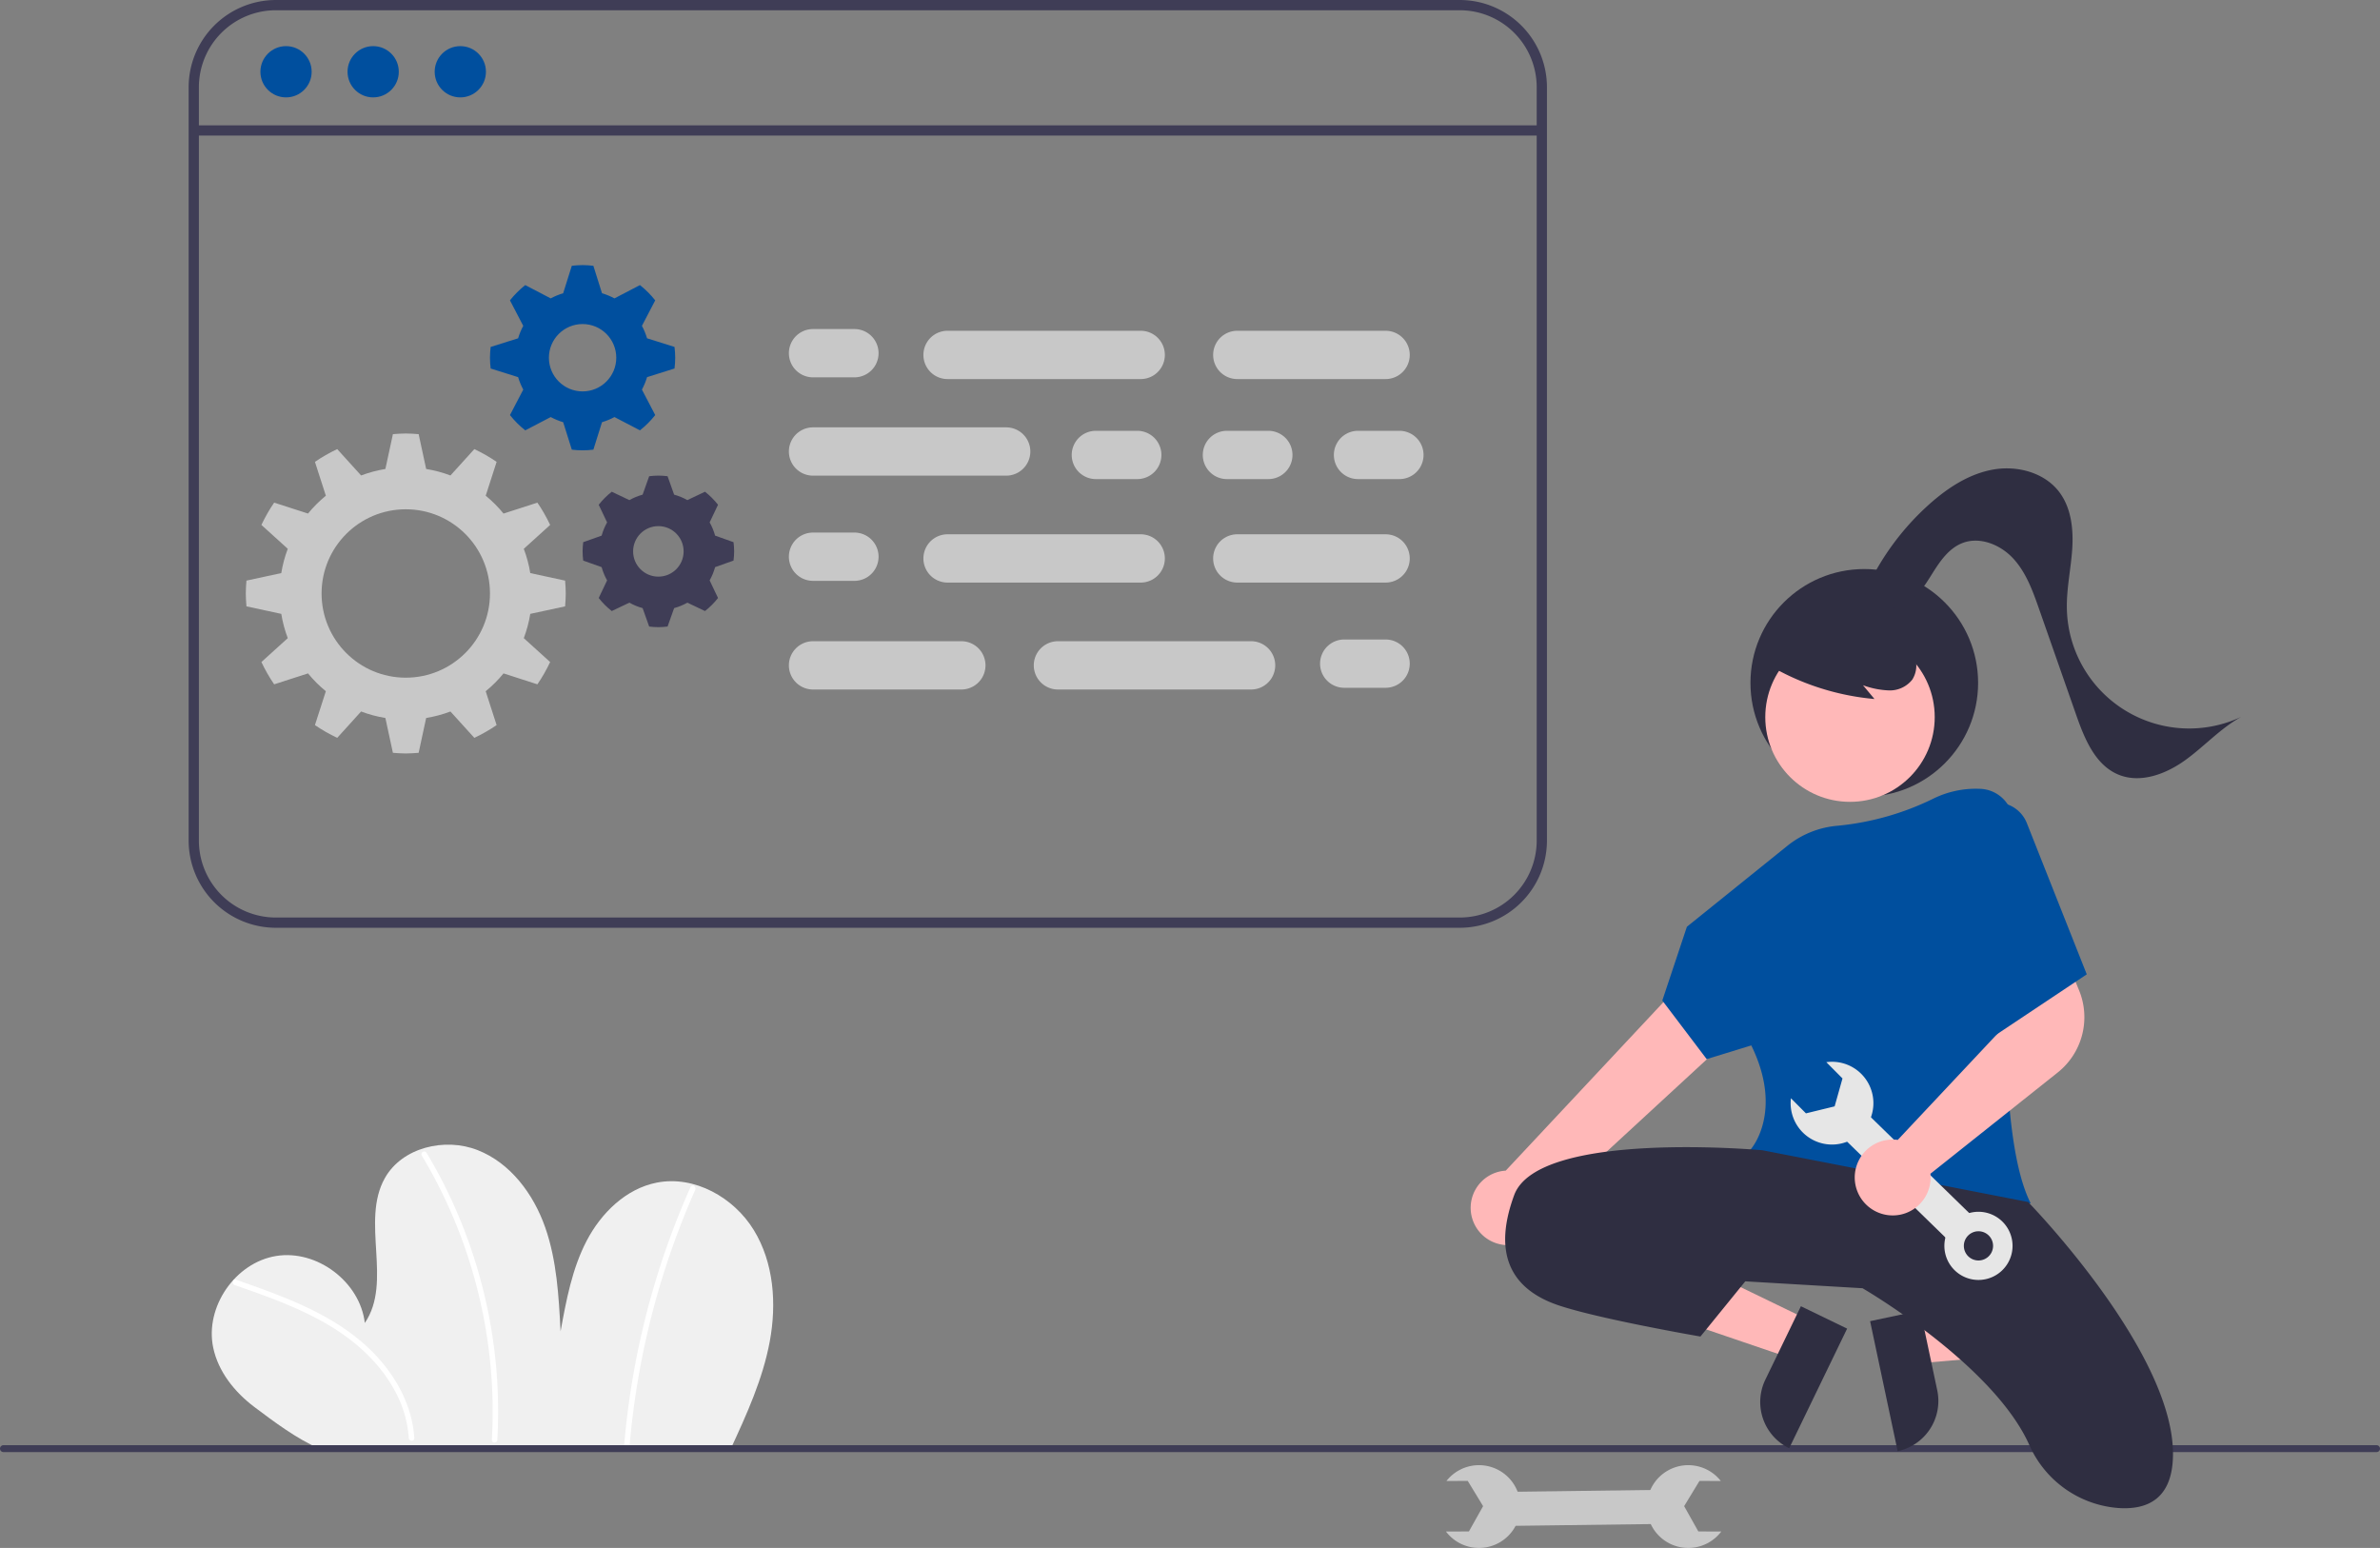 <?xml version="1.0" encoding="UTF-8" standalone="no"?>
<svg
   xmlns:dc="http://purl.org/dc/elements/1.1/"
   xmlns:cc="http://creativecommons.org/ns#"
   xmlns:rdf="http://www.w3.org/1999/02/22-rdf-syntax-ns#"
   xmlns:svg="http://www.w3.org/2000/svg"
   xmlns="http://www.w3.org/2000/svg"
   xmlns:sodipodi="http://sodipodi.sourceforge.net/DTD/sodipodi-0.dtd"
   xmlns:inkscape="http://www.inkscape.org/namespaces/inkscape"
   id="b42fa47e-1c96-4065-899a-c733dc223382"
   data-name="Layer 1"
   width="690"
   height="448.759"
   viewBox="0 0 690 448.759"
   version="1.1"
   sodipodi:docname="school.svg"
   inkscape:export-filename="/home/maxim/Git/ems-scs-2021/docs/illustrations/school.png"
   inkscape:export-xdpi="299.9202"
   inkscape:export-ydpi="299.9202"
   inkscape:version="1.0.2 (e86c870879, 2021-01-15)">
  <rect x="0" y="0" width="690" height="448.759" fill="#808080" stroke="none"/>
  <defs
     id="defs625" />
  <sodipodi:namedview
     pagecolor="#ffffff"
     bordercolor="#666666"
     borderopacity="1"
     objecttolerance="10"
     gridtolerance="10"
     guidetolerance="10"
     inkscape:pageopacity="0"
     inkscape:pageshadow="2"
     inkscape:window-width="1364"
     inkscape:window-height="712"
     id="namedview623"
     showgrid="false"
     inkscape:zoom="0.89499372"
     inkscape:cx="354.23753"
     inkscape:cy="249.69006"
     inkscape:window-x="0"
     inkscape:window-y="0"
     inkscape:window-maximized="1"
     inkscape:current-layer="b42fa47e-1c96-4065-899a-c733dc223382" />
  <path
     d="M466.813,645.731c4.668-10.084,9.333-20.317,11.359-31.242s1.176-22.783-4.627-32.259-17.228-15.902-28.132-13.76c-8.955,1.759-16.146,8.813-20.357,16.91S419.158,602.61,417.52,611.588c-.529-10.2-1.09-20.564-4.478-30.2s-10.06-18.615-19.569-22.343-21.879-.796-26.891,8.103c-7.061,12.538,2.302,30.125-5.817,42.006-1.393-11.917-13.855-21.332-25.699-19.416s-20.701,14.781-18.265,26.529c1.45,6.99,6.219,12.936,11.922,17.232s12.334,9.274,18.895,12.09Z"
     transform="translate(-255 -225.62)"
     fill="#f2f2f2"
     id="path518"
     style="stroke:none;fill:#f0f0f0;fill-opacity:1"
     inkscape:export-filename="/home/maxim/Git/ems-scs-2021/docs/illustrations/school.png"
     inkscape:export-xdpi="299.9202"
     inkscape:export-ydpi="299.9202" />
  <path
     d="M323.02,598.158c9.408,3.289,18.903,6.614,27.492,11.756,7.698,4.608,14.553,10.812,18.882,18.757a33.356,33.356,0,0,1,4.126,13.859c.063,1.018,1.655,1.025,1.592,0-.557-9.061-4.972-17.353-11.087-23.911-6.704-7.19-15.392-12.1-24.361-15.91-5.318-2.259-10.769-4.179-16.221-6.085-.969-.339-1.385,1.198-.423,1.535Z"
     transform="translate(-255 -225.62)"
     fill="#fff"
     id="path520"
     style="stroke:none"
     inkscape:export-filename="/home/maxim/Git/ems-scs-2021/docs/illustrations/school.png"
     inkscape:export-xdpi="299.9202"
     inkscape:export-ydpi="299.9202" />
  <path
     d="M377.287,560.625a143.383,143.383,0,0,1,13.791,30.616,145.117,145.117,0,0,1,6.361,32.968,143.305,143.305,0,0,1,.152,18.837c-.059,1.023,1.533,1.02,1.592,0a145.194,145.194,0,0,0-2.04-33.82,146.926,146.926,0,0,0-9.769-32.44,143.25,143.25,0,0,0-8.712-16.963.796.796,0,0,0-1.374.803Z"
     transform="translate(-255 -225.62)"
     fill="#fff"
     id="path522"
     style="stroke:none"
     inkscape:export-filename="/home/maxim/Git/ems-scs-2021/docs/illustrations/school.png"
     inkscape:export-xdpi="299.9202"
     inkscape:export-ydpi="299.9202" />
  <path
     d="M455.188,569.767a232.044,232.044,0,0,0-17.116,57.578q-1.342,8.365-2.078,16.812c-.089,1.02,1.503,1.014,1.592,0a231.209,231.209,0,0,1,12.738-58.025q2.834-7.892,6.239-15.562c.412-.928-.959-1.739-1.374-.803Z"
     transform="translate(-255 -225.62)"
     fill="#fff"
     id="path524"
     style="stroke:none"
     inkscape:export-filename="/home/maxim/Git/ems-scs-2021/docs/illustrations/school.png"
     inkscape:export-xdpi="299.9202"
     inkscape:export-ydpi="299.9202" />
  <rect
     x="709.176"
     y="639.478"
     width="9.882"
     height="46.588"
     transform="translate(1112.595 -285.48) rotate(89.259)"
     fill="#e6e6e6"
     id="rect526"
     style="stroke:none;fill:#c8c8c8;fill-opacity:1"
     inkscape:export-filename="/home/maxim/Git/ems-scs-2021/docs/illustrations/school.png"
     inkscape:export-xdpi="299.9202"
     inkscape:export-ydpi="299.9202" />
  <path
     d="M754.027,669.616l-6.653-.019-4.112-7.337,4.445-7.312,6.181.018a11.999,11.999,0,1,0,.139,14.651Z"
     transform="translate(-255 -225.62)"
     fill="#e6e6e6"
     id="path528"
     style="stroke:none;fill:#c8c8c8;fill-opacity:1"
     inkscape:export-filename="/home/maxim/Git/ems-scs-2021/docs/illustrations/school.png"
     inkscape:export-xdpi="299.9202"
     inkscape:export-ydpi="299.9202" />
  <path
     d="M674.208,669.616l6.653-.019,4.112-7.337-4.445-7.312-6.181.018a11.999,11.999,0,1,1-.139,14.651Z"
     transform="translate(-255 -225.62)"
     fill="#e6e6e6"
     id="path530"
     style="stroke:none;fill:#c8c8c8;fill-opacity:1"
     inkscape:export-filename="/home/maxim/Git/ems-scs-2021/docs/illustrations/school.png"
     inkscape:export-xdpi="299.9202"
     inkscape:export-ydpi="299.9202" />
  <path
     d="M944,646.59H256a1,1,0,0,1,0-2H944a1,1,0,0,1,0,2Z"
     transform="translate(-255 -225.62)"
     fill="#3f3d56"
     id="path532"
     inkscape:export-filename="/home/maxim/Git/ems-scs-2021/docs/illustrations/school.png"
     inkscape:export-xdpi="299.9202"
     inkscape:export-ydpi="299.9202" />
  <circle
     cx="540.486"
     cy="197.969"
     r="33"
     fill="#2f2e41"
     id="circle534"
     inkscape:export-filename="/home/maxim/Git/ems-scs-2021/docs/illustrations/school.png"
     inkscape:export-xdpi="299.9202"
     inkscape:export-ydpi="299.9202" />
  <polygon
     points="553.859 383.226 556.401 395.219 603.871 391.124 600.12 373.423 553.859 383.226"
     fill="#ffb8b8"
     id="polygon536"
     inkscape:export-filename="/home/maxim/Git/ems-scs-2021/docs/illustrations/school.png"
     inkscape:export-xdpi="299.9202"
     inkscape:export-ydpi="299.9202" />
  <path
     d="M789.188,618.497h38.531a0,0,0,0,1,0,0v14.887a0,0,0,0,1,0,0H804.075a14.887,14.887,0,0,1-14.887-14.887v0A0,0,0,0,1,789.188,618.497Z"
     transform="translate(108.711 1320.973) rotate(-101.965)"
     fill="#2f2e41"
     id="path538"
     inkscape:export-filename="/home/maxim/Git/ems-scs-2021/docs/illustrations/school.png"
     inkscape:export-xdpi="299.9202"
     inkscape:export-ydpi="299.9202" />
  <polygon
     points="524.12 382.586 518.777 393.621 473.673 378.264 481.559 361.979 524.12 382.586"
     fill="#ffb8b8"
     id="polygon540"
     inkscape:export-filename="/home/maxim/Git/ems-scs-2021/docs/illustrations/school.png"
     inkscape:export-xdpi="299.9202"
     inkscape:export-ydpi="299.9202" />
  <path
     d="M771.037,617.456h23.644a0,0,0,0,1,0,0v14.887a0,0,0,0,1,0,0H756.151a0,0,0,0,1,0,0v0A14.887,14.887,0,0,1,771.037,617.456Z"
     transform="translate(-379.941 824.868) rotate(-64.165)"
     fill="#2f2e41"
     id="path542"
     inkscape:export-filename="/home/maxim/Git/ems-scs-2021/docs/illustrations/school.png"
     inkscape:export-xdpi="299.9202"
     inkscape:export-ydpi="299.9202" />
  <path
     d="M690.259,586.414a10.743,10.743,0,0,0,12.709-10.48l74.374-68.571-18.47-14.305-67.337,71.943a10.801,10.801,0,0,0-1.275,21.413Z"
     transform="translate(-255 -225.62)"
     fill="#ffb8b8"
     id="path544"
     inkscape:export-filename="/home/maxim/Git/ems-scs-2021/docs/illustrations/school.png"
     inkscape:export-xdpi="299.9202"
     inkscape:export-ydpi="299.9202" />
  <circle
     cx="536.344"
     cy="207.898"
     r="24.561"
     fill="#ffb8b8"
     id="circle546"
     inkscape:export-filename="/home/maxim/Git/ems-scs-2021/docs/illustrations/school.png"
     inkscape:export-xdpi="299.9202"
     inkscape:export-ydpi="299.9202" />
  <path
     d="M813.386,577.893c-17.229 0-37.978-3.628-50.779-18.477l-.288-.334.297-.328c.097-.107,9.514-10.869.111-30.061L749.799,532.67,736.929,515.681l7.13-21.389,29.177-23.504a26.751,26.751,0,0,1,14.611-5.789,80.211,80.211,0,0,0,27.785-7.913,27.906,27.906,0,0,1,12.8-2.798l.574.016a9.95,9.95,0,0,1,9.641,10.708c-1.979,25.63-5.472,87.543,4.792,108.861l.265.551-.592.15A136.113,136.113,0,0,1,813.386,577.893Z"
     transform="translate(-255 -225.62)"
     fill="#6c63ff"
     id="path548"
     style="fill:#004f9e;fill-opacity:1"
     inkscape:export-filename="/home/maxim/Git/ems-scs-2021/docs/illustrations/school.png"
     inkscape:export-xdpi="299.9202"
     inkscape:export-ydpi="299.9202" />
  <path
     d="M765.986,559.09s-65-6-72,13,1,28,13,32,41,9,41,9l13-16,34,2s37.885,21.973,48.36,45.474A30.762,30.762,0,0,0,869.123,662.802c8.398.584,15.863-2.587,15.863-15.712,0-30-42-73-42-73Z"
     transform="translate(-255 -225.62)"
     fill="#2f2e41"
     id="path550"
     inkscape:export-filename="/home/maxim/Git/ems-scs-2021/docs/illustrations/school.png"
     inkscape:export-xdpi="299.9202"
     inkscape:export-ydpi="299.9202" />
  <path
     d="M716.486,588.59s17-5,44,8"
     transform="translate(-255 -225.62)"
     fill="#2f2e41"
     id="path552"
     inkscape:export-filename="/home/maxim/Git/ems-scs-2021/docs/illustrations/school.png"
     inkscape:export-xdpi="299.9202"
     inkscape:export-ydpi="299.9202" />
  <path
     d="M766.843,417.855a73.041,73.041,0,0,0,31.599,10.412l-3.331-3.991a24.477,24.477,0,0,0,7.561,1.501,8.281,8.281,0,0,0,6.75-3.159,7.702,7.702,0,0,0,.516-7.115,14.589,14.589,0,0,0-4.589-5.739,27.323,27.323,0,0,0-25.431-4.545,16.33,16.33,0,0,0-7.595,4.872,9.236,9.236,0,0,0-1.863,8.561"
     transform="translate(-255 -225.62)"
     fill="#2f2e41"
     id="path554"
     inkscape:export-filename="/home/maxim/Git/ems-scs-2021/docs/illustrations/school.png"
     inkscape:export-xdpi="299.9202"
     inkscape:export-ydpi="299.9202" />
  <path
     d="M795.309,398.224A75.485,75.485,0,0,1,814.446,371.703c5.292-4.703,11.472-8.743,18.446-9.963s14.833.87,19.111,6.511c3.498,4.613,4.152,10.793,3.767,16.569s-1.676,11.497-1.553,17.284a35.468,35.468,0,0,0,50.527,31.351c-6.022,3.329-10.714,8.598-16.305,12.608s-12.963,6.76-19.312,4.11c-6.718-2.804-9.8-10.419-12.206-17.29L846.189,402.244c-1.824-5.209-3.739-10.572-7.462-14.645s-9.765-6.557-14.889-4.509c-3.884,1.552-6.413,5.258-8.63,8.804s-4.557,7.32-8.304,9.179-9.298.715-10.523-3.285"
     transform="translate(-255 -225.62)"
     fill="#2f2e41"
     id="path556"
     inkscape:export-filename="/home/maxim/Git/ems-scs-2021/docs/illustrations/school.png"
     inkscape:export-xdpi="299.9202"
     inkscape:export-ydpi="299.9202" />
  <rect
     x="802.919"
     y="543.314"
     width="9.882"
     height="46.588"
     transform="translate(-416.747 524.138) rotate(-45.741)"
     fill="#e6e6e6"
     id="rect558"
     inkscape:export-filename="/home/maxim/Git/ems-scs-2021/docs/illustrations/school.png"
     inkscape:export-xdpi="299.9202"
     inkscape:export-ydpi="299.9202" />
  <path
     d="M821.51,579.909a9.882,9.882,0,1,0,13.975-.181A9.882,9.882,0,0,0,821.51,579.909Zm10.111,9.853a4.235,4.235,0,1,1-.077-5.989A4.235,4.235,0,0,1,831.621,589.762Z"
     transform="translate(-255 -225.62)"
     fill="#e6e6e6"
     id="path560"
     inkscape:export-filename="/home/maxim/Git/ems-scs-2021/docs/illustrations/school.png"
     inkscape:export-xdpi="299.9202"
     inkscape:export-ydpi="299.9202" />
  <path
     d="M784.48,533.549l4.69,4.718-2.28,8.096-8.314,2.028-4.358-4.383a11.999,11.999,0,1,0,10.262-10.458Z"
     transform="translate(-255 -225.62)"
     fill="#e6e6e6"
     id="path562"
     inkscape:export-filename="/home/maxim/Git/ems-scs-2021/docs/illustrations/school.png"
     inkscape:export-xdpi="299.9202"
     inkscape:export-ydpi="299.9202" />
  <path
     d="M803.736,577.979a11.579,11.579,0,0,1-1.268-.07,11.023,11.023,0,0,1-9.68-9.681,11.003,11.003,0,0,1,10.931-12.25,10.625,10.625,0,0,1,1.466.109L838.763,520.342l-3.505-11.685,17.605-7.892,4.934,12.06a20.49,20.49,0,0,1-6.177,23.672l-36.961,29.401a10.259,10.259,0,0,1,.06,1.079,11.018,11.018,0,0,1-3.664,8.197A10.872,10.872,0,0,1,803.736,577.979Z"
     transform="translate(-255 -225.62)"
     fill="#ffb8b8"
     id="path564"
     inkscape:export-filename="/home/maxim/Git/ems-scs-2021/docs/illustrations/school.png"
     inkscape:export-xdpi="299.9202"
     inkscape:export-ydpi="299.9202" />
  <path
     d="M829.986,459.09h0a9.453,9.453,0,0,1,12.628,5.156l17.372,43.844-27,18Z"
     transform="translate(-255 -225.62)"
     fill="#6c63ff"
     id="path566"
     style="fill:#004f9e;fill-opacity:1"
     inkscape:export-filename="/home/maxim/Git/ems-scs-2021/docs/illustrations/school.png"
     inkscape:export-xdpi="299.9202"
     inkscape:export-ydpi="299.9202" />
  <path
     d="M703.486,469.327V250.883a25.298,25.298,0,0,0-25.262-25.262H334.954a25.298,25.298,0,0,0-25.262,25.262V469.327a25.298,25.298,0,0,0,25.262,25.262H678.224A25.298,25.298,0,0,0,703.486,469.327ZM334.954,491.618a22.317,22.317,0,0,1-22.29-22.29V250.883a22.317,22.317,0,0,1,22.29-22.29H678.224a22.317,22.317,0,0,1,22.29,22.29V469.327a22.317,22.317,0,0,1-22.29,22.29Z"
     transform="translate(-255 -225.62)"
     fill="#3f3d56"
     id="path568"
     inkscape:export-filename="/home/maxim/Git/ems-scs-2021/docs/illustrations/school.png"
     inkscape:export-xdpi="299.9202"
     inkscape:export-ydpi="299.9202" />
  <path
     d="M700.514,264.924H312.664a1.486,1.486,0,1,1,0-2.972H700.514a1.486,1.486,0,0,1,0,2.972Z"
     transform="translate(-255 -225.62)"
     fill="#3f3d56"
     id="path570"
     inkscape:export-filename="/home/maxim/Git/ems-scs-2021/docs/illustrations/school.png"
     inkscape:export-xdpi="299.9202"
     inkscape:export-ydpi="299.9202" />
  <circle
     cx="82.926"
     cy="20.804"
     r="7.43"
     fill="#6c63ff"
     id="circle572"
     style="fill:#004f9e;fill-opacity:1"
     inkscape:export-filename="/home/maxim/Git/ems-scs-2021/docs/illustrations/school.png"
     inkscape:export-xdpi="299.9202"
     inkscape:export-ydpi="299.9202" />
  <circle
     cx="108.188"
     cy="20.804"
     r="7.43"
     fill="#6c63ff"
     id="circle574"
     style="fill:#004f9e;fill-opacity:1"
     inkscape:export-filename="/home/maxim/Git/ems-scs-2021/docs/illustrations/school.png"
     inkscape:export-xdpi="299.9202"
     inkscape:export-ydpi="299.9202" />
  <circle
     cx="133.451"
     cy="20.804"
     r="7.43"
     fill="#6c63ff"
     id="circle576"
     style="fill:#004f9e;fill-opacity:1"
     inkscape:export-filename="/home/maxim/Git/ems-scs-2021/docs/illustrations/school.png"
     inkscape:export-xdpi="299.9202"
     inkscape:export-ydpi="299.9202" />
  <path
     d="m 247.71,109.394 h -12 a 7,7 0 0 1 0,-14 h 12 a 7,7 0 0 1 0,14 z"
     fill="#cccccc"
     id="path596"
     style="stroke:none;fill:#c8c8c8;fill-opacity:1"
     inkscape:export-filename="/home/maxim/Git/ems-scs-2021/docs/illustrations/school.png"
     inkscape:export-xdpi="299.9202"
     inkscape:export-ydpi="299.9202" />
  <path
     d="m 329.71,138.894 h -12 a 7,7 0 0 1 0,-14 h 12 a 7,7 0 0 1 0,14 z"
     fill="#cccccc"
     id="path598"
     style="stroke:none;fill:#c8c8c8;fill-opacity:1"
     inkscape:export-filename="/home/maxim/Git/ems-scs-2021/docs/illustrations/school.png"
     inkscape:export-xdpi="299.9202"
     inkscape:export-ydpi="299.9202" />
  <path
     d="m 367.71,138.894 h -12 a 7,7 0 0 1 0,-14 h 12 a 7,7 0 0 1 0,14 z"
     fill="#cccccc"
     id="path600"
     style="stroke:none;fill:#c8c8c8;fill-opacity:1"
     inkscape:export-filename="/home/maxim/Git/ems-scs-2021/docs/illustrations/school.png"
     inkscape:export-xdpi="299.9202"
     inkscape:export-ydpi="299.9202" />
  <path
     d="m 405.71,138.894 h -12 a 7,7 0 0 1 0,-14 h 12 a 7,7 0 0 1 0,14 z"
     fill="#cccccc"
     id="path602"
     style="stroke:none;fill:#c8c8c8;fill-opacity:1"
     inkscape:export-filename="/home/maxim/Git/ems-scs-2021/docs/illustrations/school.png"
     inkscape:export-xdpi="299.9202"
     inkscape:export-ydpi="299.9202" />
  <path
     d="m 330.71,109.894 h -56 a 7,7 0 0 1 0,-14 h 56 a 7,7 0 0 1 0,14 z"
     fill="#cccccc"
     id="path604"
     style="stroke:none;fill:#c8c8c8;fill-opacity:1"
     inkscape:export-filename="/home/maxim/Git/ems-scs-2021/docs/illustrations/school.png"
     inkscape:export-xdpi="299.9202"
     inkscape:export-ydpi="299.9202" />
  <path
     d="m 291.71,137.894 h -56 a 7,7 0 0 1 0,-14 h 56 a 7,7 0 0 1 0,14 z"
     fill="#cccccc"
     id="path606"
     style="stroke:none;fill:#c8c8c8;fill-opacity:1"
     inkscape:export-filename="/home/maxim/Git/ems-scs-2021/docs/illustrations/school.png"
     inkscape:export-xdpi="299.9202"
     inkscape:export-ydpi="299.9202" />
  <path
     d="m 401.71,109.894 h -43 a 7,7 0 0 1 0,-14 h 43 a 7,7 0 0 1 0,14 z"
     fill="#cccccc"
     id="path608"
     style="stroke:none;fill:#c8c8c8;fill-opacity:1"
     inkscape:export-filename="/home/maxim/Git/ems-scs-2021/docs/illustrations/school.png"
     inkscape:export-xdpi="299.9202"
     inkscape:export-ydpi="299.9202" />
  <path
     d="m 247.71,168.394 h -12 a 7,7 0 0 1 0,-14 h 12 a 7,7 0 0 1 0,14 z"
     fill="#cccccc"
     id="path610"
     style="stroke:none;fill:#c8c8c8;fill-opacity:1"
     inkscape:export-filename="/home/maxim/Git/ems-scs-2021/docs/illustrations/school.png"
     inkscape:export-xdpi="299.9202"
     inkscape:export-ydpi="299.9202" />
  <path
     d="m 330.71,168.894 h -56 a 7,7 0 0 1 0,-14 h 56 a 7,7 0 0 1 0,14 z"
     fill="#cccccc"
     id="path612"
     style="stroke:none;fill:#c8c8c8;fill-opacity:1"
     inkscape:export-filename="/home/maxim/Git/ems-scs-2021/docs/illustrations/school.png"
     inkscape:export-xdpi="299.9202"
     inkscape:export-ydpi="299.9202" />
  <path
     d="m 401.71,168.894 h -43 a 7,7 0 0 1 0,-14 h 43 a 7,7 0 0 1 0,14 z"
     fill="#cccccc"
     id="path614"
     style="stroke:none;fill:#c8c8c8;fill-opacity:1"
     inkscape:export-filename="/home/maxim/Git/ems-scs-2021/docs/illustrations/school.png"
     inkscape:export-xdpi="299.9202"
     inkscape:export-ydpi="299.9202" />
  <path
     d="m 382.71,192.394 a 7.008,7.008 0 0 1 7,-7 h 12 a 7,7 0 0 1 0,14 h -12 a 7.008,7.008 0 0 1 -7,-7 z"
     fill="#cccccc"
     id="path616"
     style="stroke:none;fill:#c8c8c8;fill-opacity:1"
     inkscape:export-filename="/home/maxim/Git/ems-scs-2021/docs/illustrations/school.png"
     inkscape:export-xdpi="299.9202"
     inkscape:export-ydpi="299.9202" />
  <path
     d="m 299.71,192.894 a 7.008,7.008 0 0 1 7,-7 h 56 a 7,7 0 0 1 0,14 h -56 a 7.008,7.008 0 0 1 -7,-7 z"
     fill="#cccccc"
     id="path618"
     style="stroke:none;fill:#c8c8c8;fill-opacity:1"
     inkscape:export-filename="/home/maxim/Git/ems-scs-2021/docs/illustrations/school.png"
     inkscape:export-xdpi="299.9202"
     inkscape:export-ydpi="299.9202" />
  <path
     d="m 228.71,192.894 a 7.008,7.008 0 0 1 7,-7 h 43 a 7,7 0 0 1 0,14 h -43 a 7.008,7.008 0 0 1 -7,-7 z"
     fill="#cccccc"
     id="path620"
     style="stroke:none;fill:#c8c8c8;fill-opacity:1"
     inkscape:export-filename="/home/maxim/Git/ems-scs-2021/docs/illustrations/school.png"
     inkscape:export-xdpi="299.9202"
     inkscape:export-ydpi="299.9202" />
  <path
     d="m 153.736,177.966 c -0.398,2.436 -1.03,4.789 -1.882,7.04 l 7.643,6.925 c -1.072,2.255 -2.292,4.423 -3.701,6.459 l -9.813,-3.164 c -1.548,1.892 -3.281,3.622 -5.172,5.17 l 3.164,9.813 c -2.036,1.408 -4.203,2.627 -6.459,3.701 l -6.925,-7.643 c -2.251,0.852 -4.601,1.484 -7.04,1.882 l -2.18,10.096 c -1.233,0.098 -2.47,0.188 -3.73,0.188 -1.26,0 -2.497,-0.09 -3.732,-0.188 l -2.18,-10.096 c -2.436,-0.398 -4.789,-1.03 -7.04,-1.882 l -6.925,7.643 c -2.255,-1.072 -4.423,-2.292 -6.459,-3.701 l 3.164,-9.813 c -1.892,-1.548 -3.622,-3.281 -5.17,-5.17 l -9.813,3.164 c -1.408,-2.036 -2.626,-4.203 -3.701,-6.459 l 7.643,-6.925 c -0.852,-2.251 -1.484,-4.601 -1.882,-7.04 l -10.096,-2.18 c -0.098,-1.235 -0.188,-2.473 -0.188,-3.732 0,-1.26 0.09,-2.497 0.188,-3.732 l 10.096,-2.18 c 0.398,-2.436 1.03,-4.789 1.882,-7.04 l -7.643,-6.925 c 1.072,-2.255 2.292,-4.423 3.701,-6.459 l 9.813,3.164 c 1.548,-1.892 3.281,-3.622 5.172,-5.17 l -3.164,-9.813 c 2.036,-1.408 4.203,-2.626 6.459,-3.701 l 6.925,7.643 c 2.251,-0.852 4.601,-1.484 7.04,-1.882 l 2.18,-10.096 c 1.233,-0.098 2.47,-0.188 3.73,-0.188 1.26,0 2.497,0.09 3.732,0.188 l 2.18,10.096 c 2.436,0.398 4.789,1.03 7.04,1.882 l 6.925,-7.643 c 2.255,1.072 4.423,2.292 6.459,3.701 l -3.163,9.813 c 1.892,1.548 3.622,3.281 5.17,5.172 l 9.813,-3.163 c 1.408,2.036 2.627,4.203 3.701,6.459 l -7.643,6.925 c 0.852,2.251 1.484,4.601 1.882,7.04 l 10.096,2.18 c 0.098,1.233 0.188,2.47 0.188,3.73 0,1.26 -0.09,2.497 -0.188,3.732 z m -36.095,-30.322 c -13.482,0 -24.41,10.928 -24.41,24.41 0,13.482 10.928,24.41 24.41,24.41 13.482,0 24.41,-10.928 24.41,-24.41 0,-13.482 -10.928,-24.41 -24.41,-24.41 z"
     id="path647"
     style="fill:#c8c8c8;fill-opacity:1;stroke:none;stroke-width:2.441;stroke-miterlimit:4;stroke-dasharray:none" />
  <path
     d="m 187.597,109.333 c -0.381,1.262 -0.879,2.473 -1.491,3.613 l 3.854,7.386 c -1.301,1.645 -2.785,3.129 -4.43,4.43 l -7.386,-3.854 c -1.14,0.615 -2.351,1.113 -3.613,1.491 l -2.5,7.958 c -1.03,0.122 -2.07,0.2 -3.129,0.2 -1.059,0 -2.099,-0.078 -3.127,-0.198 l -2.5,-7.958 c -1.262,-0.378 -2.473,-0.879 -3.613,-1.491 l -7.386,3.854 c -1.645,-1.301 -3.129,-2.785 -4.43,-4.43 l 3.854,-7.386 c -0.615,-1.14 -1.113,-2.351 -1.491,-3.613 l -7.958,-2.5 c -0.122,-1.03 -0.2,-2.07 -0.2,-3.129 0,-1.059 0.078,-2.099 0.198,-3.127 l 7.958,-2.5 c 0.378,-1.262 0.879,-2.473 1.491,-3.613 l -3.854,-7.386 c 1.301,-1.645 2.785,-3.129 4.43,-4.43 l 7.386,3.854 c 1.14,-0.615 2.351,-1.113 3.613,-1.491 l 2.5,-7.958 c 1.03,-0.122 2.07,-0.2 3.129,-0.2 1.059,0 2.099,0.078 3.127,0.198 l 2.5,7.958 c 1.262,0.378 2.473,0.879 3.613,1.491 l 7.386,-3.854 c 1.645,1.301 3.129,2.785 4.43,4.43 l -3.854,7.386 c 0.615,1.14 1.113,2.351 1.491,3.613 l 7.958,2.5 c 0.122,1.03 0.2,2.07 0.2,3.129 0,1.059 -0.078,2.099 -0.198,3.127 z M 168.902,93.943 c -5.392,0 -9.764,4.372 -9.764,9.764 0,5.392 4.372,9.764 9.764,9.764 5.392,0 9.764,-4.372 9.764,-9.764 0,-5.392 -4.372,-9.764 -9.764,-9.764 z"
     id="path649"
     style="fill:#004f9e;fill-opacity:1;stroke:none;stroke-width:2.441" />
  <path
     d="m 207.321,164.416 c -0.376,1.355 -0.906,2.639 -1.584,3.837 l 2.429,5.111 c -1.103,1.408 -2.37,2.675 -3.779,3.779 l -5.111,-2.429 c -1.196,0.679 -2.482,1.208 -3.837,1.584 l -1.899,5.341 c -0.876,0.107 -1.762,0.178 -2.668,0.178 -0.906,0 -1.792,-0.071 -2.668,-0.178 l -1.899,-5.341 c -1.355,-0.376 -2.639,-0.906 -3.837,-1.584 l -5.111,2.429 c -1.408,-1.103 -2.675,-2.37 -3.779,-3.779 l 2.429,-5.111 c -0.679,-1.196 -1.208,-2.482 -1.584,-3.835 l -5.341,-1.899 c -0.107,-0.879 -0.178,-1.765 -0.178,-2.67 0,-0.906 0.071,-1.792 0.178,-2.668 l 5.341,-1.899 c 0.376,-1.355 0.906,-2.639 1.584,-3.835 l -2.429,-5.111 c 1.103,-1.408 2.37,-2.675 3.779,-3.779 l 5.111,2.429 c 1.196,-0.679 2.482,-1.208 3.837,-1.584 l 1.899,-5.341 c 0.876,-0.11 1.762,-0.181 2.668,-0.181 0.906,0 1.792,0.071 2.668,0.178 l 1.899,5.341 c 1.355,0.376 2.639,0.906 3.837,1.584 l 5.111,-2.429 c 1.408,1.103 2.675,2.37 3.779,3.779 l -2.429,5.111 c 0.679,1.196 1.208,2.482 1.584,3.837 l 5.341,1.899 c 0.107,0.876 0.178,1.762 0.178,2.668 0,0.906 -0.071,1.792 -0.178,2.668 z m -16.45,-11.89 c -4.045,0 -7.323,3.278 -7.323,7.323 0,4.045 3.278,7.323 7.323,7.323 4.045,0 7.323,-3.278 7.323,-7.323 0,-4.045 -3.278,-7.323 -7.323,-7.323 z"
     id="path651"
     style="fill:#3f3d56;fill-opacity:1;stroke:none;stroke-width:2.441" />
</svg>
